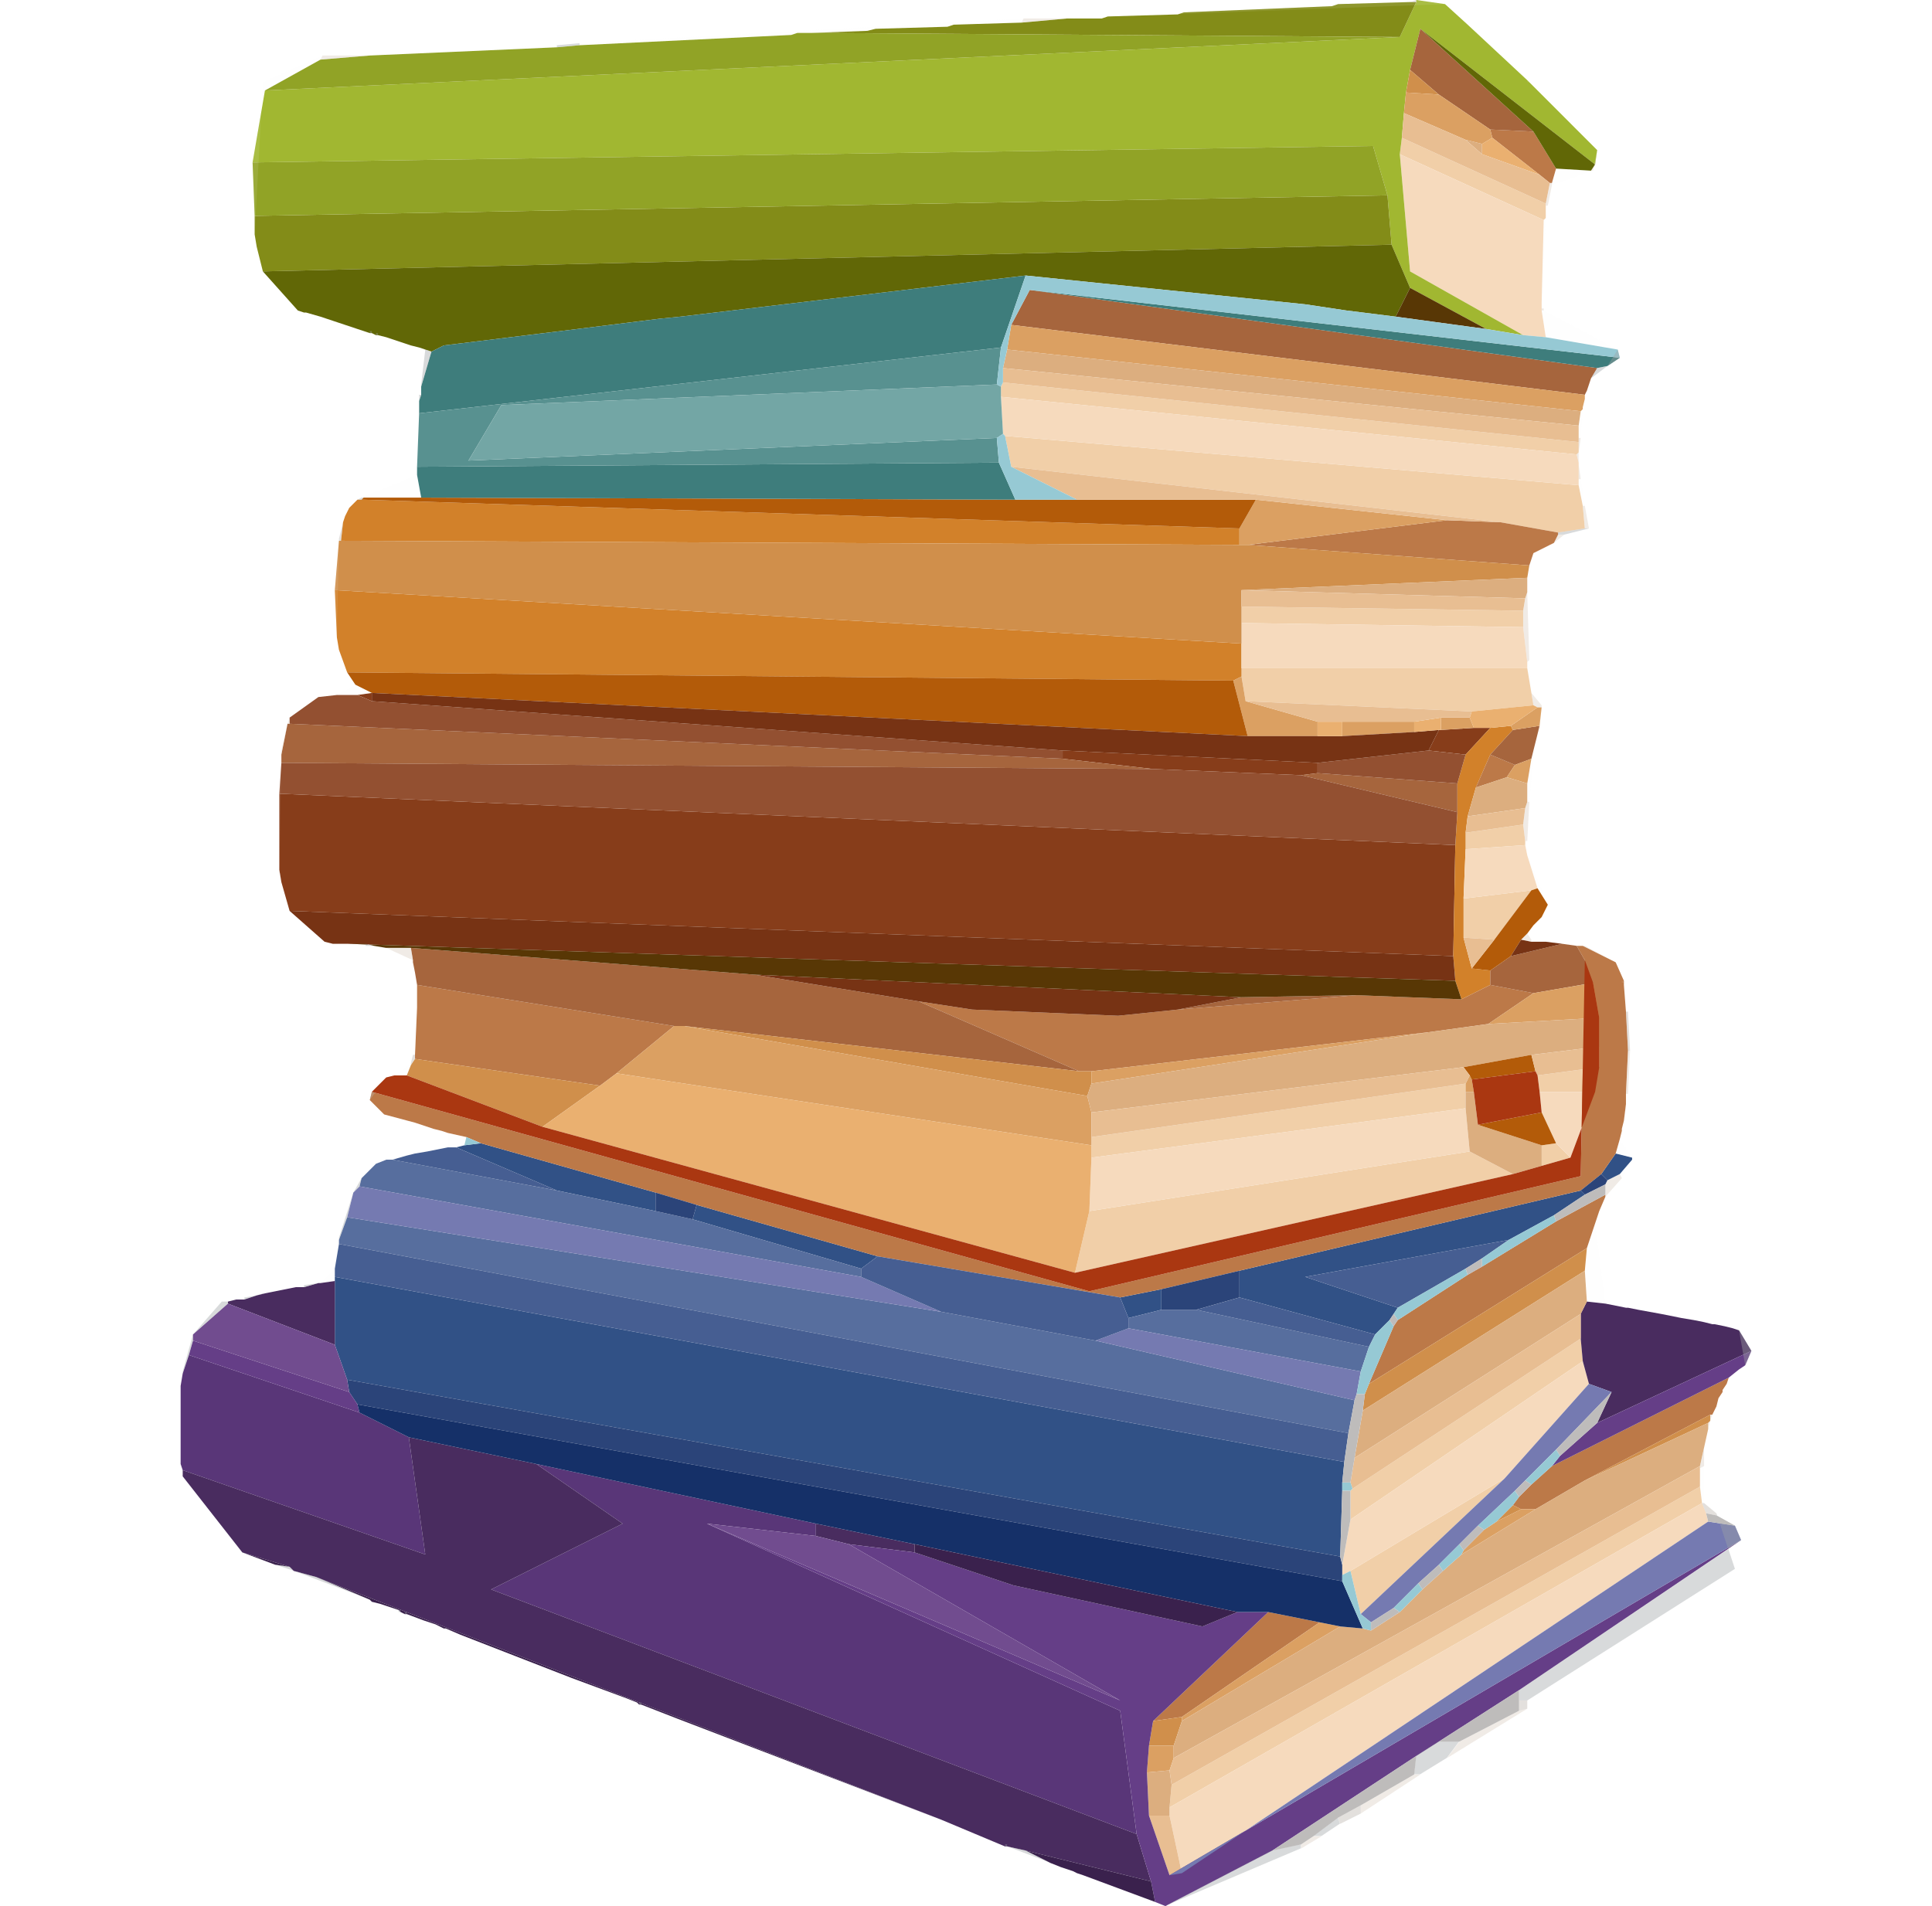 <svg width="608" height="600" viewBox="0 0 608 738" fill="none" xmlns="http://www.w3.org/2000/svg">
<path fill-rule="evenodd" clip-rule="evenodd" d="M109.822 443.437L116.189 442.641L183.833 461.748V468.913L145.634 460.951L106.639 444.233L109.822 443.437ZM549.906 454.583L555.476 446.621L561.843 448.214V449.01L557.068 454.583L552.293 456.971L549.906 454.583ZM409.843 492L541.948 460.951L543.539 462.544L531.602 470.505L514.094 480.058L435.309 494.388L471.12 506.33L467.937 511.107L462.367 516.68L409.843 502.35V492ZM198.157 472.097L199.749 466.524L269.78 486.427L263.414 491.204L198.157 472.097ZM59.686 494.388L450.429 566.039L449.634 574V577.184L448.838 602.66L64.461 534.194L59.686 520.66V494.388ZM363.686 502.35L379.602 499.165V507.126L366.869 510.311L363.686 502.35Z" fill="#315186"/>
<path d="M74.01 268.291L68.44 269.087L74.01 271.476V268.291Z" fill="#873D1A"/>
<path d="M500.565 281.825L487.832 282.621H487.037L483.058 290.583L497.382 292.175L506.932 281.825H500.565Z" fill="#873D1A"/>
<path d="M440.084 295.359L341.403 290.583V293.767L376.419 297.748L433.717 300.136L440.084 299.34V295.359Z" fill="#873D1A"/>
<path d="M38.199 307.301V336.757L38.995 341.534L42.178 352.68L492.607 370.194L493.403 327.204L38.199 307.301Z" fill="#873D1A"/>
<path d="M472.712 53.34L471.916 59.709L527.623 85.184L528.419 84.388V83.592V79.612V78.816L472.712 53.34Z" fill="#F1CFA8"/>
<path d="M318.325 148.078L317.529 149.67V153.65L540.356 175.942L541.152 175.146V171.165L318.325 148.078Z" fill="#F1CFA8"/>
<path d="M541.152 187.883L319.12 168.777L321.508 180.718L510.911 202.214L533.194 206.194L543.539 204.602L542.743 195.845L541.152 187.883Z" fill="#F1CFA8"/>
<path d="M410.639 234.854V241.223L519.665 242.816V236.447L410.639 234.854Z" fill="#F1CFA8"/>
<path d="M521.257 258.738H410.639V261.922L412.23 271.476L499.77 275.456L523.644 273.068L522.848 268.291L521.257 258.738Z" fill="#F1CFA8"/>
<path d="M519.665 319.243L497.382 322.427V328.796L520.461 327.204V325.612L519.665 319.243Z" fill="#F1CFA8"/>
<path d="M522.848 344.718L496.586 347.903V363.029L508.524 363.825L522.848 344.718Z" fill="#F1CFA8"/>
<path d="M549.11 413.184L525.236 416.369L526.031 422.738H547.518L549.11 413.184Z" fill="#F1CFA8"/>
<path d="M497.382 419.553L352.545 440.252V443.437V448.214L497.382 429.107V422.738V419.553Z" fill="#F1CFA8"/>
<path d="M532.398 442.641L526.827 443.437V451.398L537.969 448.214L532.398 442.641Z" fill="#F1CFA8"/>
<path d="M498.974 445.825L351.749 468.913L346.178 492.796L515.686 454.583L498.974 445.825Z" fill="#F1CFA8"/>
<path d="M541.948 518.272L453.613 576.388L452.817 577.184V588.33L542.743 527.029L541.948 518.272Z" fill="#F1CFA8"/>
<path d="M512.503 572.408L452.817 608.233L456.796 624.951L512.503 572.408Z" fill="#F1CFA8"/>
<path d="M588.105 575.592L383.581 691.029L382.785 699.786L588.901 581.961L588.105 575.592Z" fill="#F1CFA8"/>
<path d="M68.44 193.456L65.257 196.641L63.665 199.825L62.869 202.214L62.073 209.379L409.843 210.971V204.602L70.031 193.456H68.44Z" fill="#D2812A"/>
<path d="M59.686 228.485L60.482 246.796L61.278 251.573L64.461 260.33L407.456 263.515L410.639 261.922V258.738V249.184L59.686 228.485Z" fill="#D2812A"/>
<path d="M514.89 281.029L506.932 281.825L497.382 292.175L494.199 303.32V314.466L493.403 327.204L492.607 370.194L493.403 379.748L495.791 386.913L506.932 381.34V375.767L499.77 374.971L496.586 363.029V347.903L497.382 328.796V322.427L498.178 316.058L501.361 304.913L506.932 292.175L515.686 282.621L514.89 281.029Z" fill="#D2812A"/>
<path d="M475.895 105.087L519.665 129.767L528.419 130.563L526.827 120.214V119.417V117.029L527.623 85.184L471.916 59.709L475.895 105.087Z" fill="#F6DABD"/>
<path d="M317.529 153.65L318.325 167.981L319.12 168.777L541.152 187.883V185.495V179.922V179.126L540.356 175.942L317.529 153.65Z" fill="#F6DABD"/>
<path d="M410.639 241.223V249.184V258.738H521.257V256.35L519.665 242.816L410.639 241.223Z" fill="#F6DABD"/>
<path d="M520.461 327.204L497.382 328.796L496.586 347.903L522.848 344.718L525.236 343.922L521.257 331.184L520.461 327.204Z" fill="#F6DABD"/>
<path d="M526.031 422.738L526.827 430.699L532.398 442.641L537.969 448.214L547.518 422.738H526.031Z" fill="#F6DABD"/>
<path d="M497.382 429.107L352.545 448.214L351.749 468.913L498.974 445.825L497.382 429.107Z" fill="#F6DABD"/>
<path d="M542.743 527.029L452.817 588.33L449.634 605.845V609.825L452.817 608.233L512.503 572.408L545.131 535.786L542.743 527.029Z" fill="#F6DABD"/>
<path d="M588.901 581.961L382.785 699.786V702.971L387.56 725.262L591.288 589.126L590.492 585.942L588.901 581.961Z" fill="#F6DABD"/>
<path d="M3.183 524.641L0.796 531.806L0 536.582V566.835L0.796 569.223L94.702 601.864L88.335 556.485L69.236 546.932L3.183 524.641Z" fill="#593678"/>
<path d="M120.168 615.398L370.052 710.136L363.686 662.369L203.728 589.922L245.906 594.699V589.922L137.675 566.835L171.099 589.922L120.168 615.398Z" fill="#593678"/>
<path d="M478.283 0V0.796L471.916 14.33L32.628 35.029L27.853 62.893L461.571 56.524L467.141 75.631L468.733 94.738L475.895 111.456L505.34 127.379L519.665 129.767L475.895 105.087L471.916 59.709L472.712 53.34L473.508 43.786L474.304 35.825L475.895 27.068L479.874 11.146L547.518 63.689L548.314 58.117L526.827 36.621L525.236 35.029L523.644 33.437L522.052 31.845L521.257 31.049L498.178 9.553L489.424 1.592L478.283 0Z" fill="#A1B731"/>
<path fill-rule="evenodd" clip-rule="evenodd" d="M506.932 50.155L523.644 50.952L532.398 65.281L530.806 70.854H530.011L526.031 67.67L507.728 53.34L506.932 50.155ZM413.026 210.971L490.22 201.417L510.911 202.214L533.194 206.194V206.99L531.602 210.175L523.644 214.155L522.052 218.932L413.026 210.971ZM501.361 304.913L506.932 292.175L516.482 296.155L513.298 300.932L501.361 304.913ZM543.539 371.786L540.356 366.214H542.744L555.477 372.583L558.66 379.748V381.34L559.456 391.689L560.251 406.816L559.456 423.534V427.515L558.66 433.883L557.864 437.068V437.864L557.068 441.049L555.477 446.621L549.906 454.583L541.948 460.951L409.843 492L379.602 499.165L363.686 502.349L269.78 486.427L199.749 466.524L183.833 461.748L116.189 442.641L110.618 440.252L103.456 438.66L101.068 437.864L97.885 437.068L90.723 434.68L78.785 431.495L73.215 425.922L74.01 422.738L351.749 499.961L541.948 455.379L543.539 371.786ZM506.932 381.34L523.644 384.524L506.136 396.466L483.058 399.65L352.545 414.777H347.77L285.696 387.709L306.388 390.893L362.89 393.282L385.969 390.893L455.204 385.32L495.791 386.913L506.932 381.34ZM91.518 381.34L190.995 397.262L168.712 415.573L162.346 420.349L90.723 410V408.408L91.518 390.097V381.34ZM532.398 472.893L551.497 462.544V463.34L549.11 468.913L544.335 483.243L459.979 535.786L469.529 513.495L471.12 511.107L498.178 493.592L503.749 490.408L532.398 472.893ZM530.806 567.631L599.246 533.398L598.45 535.786L596.859 538.175V538.971L595.267 541.359L594.471 544.544L592.88 547.728H592.084L543.539 573.204L524.44 584.349H518.869L515.686 582.757L518.073 579.573L522.848 574.796L530.806 567.631ZM376.419 666.349L420.984 624.155L440.88 628.136L387.56 664.757L376.419 666.349Z" fill="#BC7948"/>
<path d="M475.895 0.796L448.042 1.592L445.654 2.388L388.356 4.777L385.969 5.573L358.911 6.369L356.524 7.165H342.995L325.487 8.757L299.225 9.553L296.838 10.35L268.984 11.146L265.801 11.942L244.314 12.738L471.916 14.33L478.283 0.796H475.895Z" fill="#838C18"/>
<path d="M467.141 75.631L28.649 83.592V90.757L29.445 95.534L31.832 105.087L468.733 94.738L467.141 75.631Z" fill="#838C18"/>
<path d="M238.743 12.738L236.356 13.534L154.387 17.515L145.633 18.311L73.215 21.495L54.115 23.087L32.628 35.029L471.916 14.33L244.314 12.738H238.743Z" fill="#91A326"/>
<path d="M461.571 56.524L27.853 62.893L28.649 83.592L467.141 75.631L461.571 56.524Z" fill="#91A326"/>
<path fill-rule="evenodd" clip-rule="evenodd" d="M475.895 27.068L479.874 11.146L523.644 50.952L506.932 50.155L487.037 36.621L475.895 27.068ZM321.508 125.786L328.67 112.252L548.314 142.505L545.927 146.485L544.335 151.262L543.539 152.854L321.508 125.786ZM38.995 292.175L41.382 280.233H42.178L341.403 293.767L376.419 297.748L38.995 295.359V292.175ZM515.686 282.621L526.031 281.029L522.848 293.767L516.482 296.155L506.932 292.175L515.686 282.621ZM433.717 300.136L440.084 299.34L494.199 303.32V314.466L433.717 300.136ZM514.89 370.194L534.785 365.417L540.356 366.214L543.539 371.786L546.723 380.544L523.644 384.524L506.932 381.34V375.767L514.89 370.194ZM89.927 371.786L89.131 367.01L222.031 377.359L285.696 387.709L347.77 414.777L194.974 397.262H190.995L91.518 381.34L90.722 376.563L89.927 372.583V371.786ZM410.639 386.117L455.204 385.32L385.969 390.893L410.639 386.117Z" fill="#A6653D"/>
<path fill-rule="evenodd" clip-rule="evenodd" d="M54.115 496.777L59.686 495.981V520.66L18.304 504.738V503.942L21.487 503.146H24.67L29.445 501.553L32.628 500.757L44.565 498.369H47.749L53.319 496.777H54.115ZM541.948 508.718L544.335 503.942L551.497 504.738L559.456 506.33H560.251L564.23 507.126L572.984 508.718L580.942 510.311L585.717 511.107L589.696 511.903L592.88 512.699H593.675L597.654 513.495L600.838 514.291L603.225 515.087L608 523.049L548.314 550.913L553.885 538.971L545.131 535.786L542.743 527.029L541.948 518.272V508.718ZM0.796 569.223L94.701 601.864L88.335 556.485L137.675 566.835L171.099 589.922L120.168 615.398L370.052 710.136L375.623 728.447L327.079 716.505L319.916 714.913H319.12L294.45 704.563L52.523 610.621L43.77 608.233L42.178 606.641L23.874 601.068L0.796 571.612V569.223ZM245.906 594.699V589.922L284.105 597.884V601.068L258.639 597.884L245.906 594.699Z" fill="#492C5F"/>
<path d="M475.895 27.068L474.304 35.825L487.037 36.621L475.895 27.068Z" fill="#D08F4B"/>
<path d="M61.278 209.379L59.686 228.485L410.639 249.184V241.223V234.854V228.485L521.257 223.709L522.052 218.932L413.026 210.971H409.843L62.073 209.379H61.278Z" fill="#D08F4B"/>
<path d="M347.77 414.777L194.974 397.262L350.953 424.33L352.545 419.553V414.777H347.77Z" fill="#D08F4B"/>
<path d="M90.723 410L89.131 412.388L87.539 416.369L140.063 436.272L162.346 420.35L90.723 410Z" fill="#D08F4B"/>
<path d="M544.335 483.243L459.979 535.786L458.387 539.767L457.592 546.136L543.539 492L544.335 483.243Z" fill="#D08F4B"/>
<path d="M592.084 547.728L543.539 573.204L591.288 550.913L592.084 550.117V547.728Z" fill="#D08F4B"/>
<path d="M515.686 582.757L509.319 589.126L518.869 584.35L515.686 582.757Z" fill="#D08F4B"/>
<path d="M387.56 664.757L376.419 666.35L374.827 675.903H384.377L387.56 666.35V664.757Z" fill="#D08F4B"/>
<path d="M60.482 269.087L53.319 269.883L42.178 277.845V280.233L341.403 293.767V290.583L74.01 271.476L68.44 269.087H60.482Z" fill="#935031"/>
<path d="M483.058 290.583L440.084 295.359V299.34L494.199 303.32L497.382 292.175L483.058 290.583Z" fill="#935031"/>
<path d="M38.995 295.359L38.199 307.301L493.403 327.204L494.199 314.466L433.717 300.136L376.419 297.748L38.995 295.359Z" fill="#935031"/>
<path d="M474.304 35.825L473.508 43.786L497.382 54.136L503.749 55.728L507.728 53.34L506.932 50.155L487.037 36.621L474.304 35.825Z" fill="#DBA062"/>
<path d="M321.508 125.786L319.916 135.34L541.948 159.223L542.743 158.427V157.631L543.539 154.447V152.854L321.508 125.786Z" fill="#DBA062"/>
<path d="M416.209 193.456L409.843 204.602V210.971H413.026L490.22 201.417L416.209 193.456Z" fill="#DBA062"/>
<path d="M410.639 261.922L407.455 263.515L413.026 285.01H440.084V279.437L412.23 271.476L410.639 261.922Z" fill="#DBA062"/>
<path d="M525.236 273.864L514.89 281.029L515.686 282.621L526.031 281.029L526.827 273.864H525.236Z" fill="#DBA062"/>
<path d="M487.832 277.845V282.621L500.565 281.825L498.974 277.845H487.832Z" fill="#DBA062"/>
<path d="M449.633 279.437V285.01L477.487 283.417V279.437H449.633Z" fill="#DBA062"/>
<path d="M522.848 293.767L516.482 296.155L513.298 300.932L521.257 303.32L522.848 293.767Z" fill="#DBA062"/>
<path d="M546.722 380.544L523.644 384.524L506.136 396.466L549.11 394.078L546.722 380.544Z" fill="#DBA062"/>
<path d="M483.058 399.65L352.544 414.777V419.553L483.058 399.65Z" fill="#DBA062"/>
<path d="M190.995 397.262L168.712 415.573L352.544 443.437V440.252V430.699L350.953 424.33L194.974 397.262H190.995Z" fill="#DBA062"/>
<path d="M498.974 416.369L497.382 419.553V422.738H500.565L499.77 417.961L498.974 416.369Z" fill="#DBA062"/>
<path d="M518.869 584.349L509.319 589.126L504.544 592.311L496.586 600.272L495.791 601.864L524.44 584.349H518.869Z" fill="#DBA062"/>
<path d="M440.88 628.136L387.56 664.757V666.349L448.838 629.728L440.88 628.136Z" fill="#DBA062"/>
<path d="M374.827 675.903L374.031 686.252L382.785 685.456L384.377 680.68V675.903H374.827Z" fill="#DBA062"/>
<path fill-rule="evenodd" clip-rule="evenodd" d="M503.749 59.709L497.382 54.136L503.749 55.728V59.709ZM318.325 142.505L319.916 135.34L541.948 159.223L541.152 164.796L318.325 142.505ZM410.639 228.485L521.257 223.709V229.282L520.461 231.67L410.639 228.485ZM501.361 304.913L513.298 300.932L521.257 303.32V310.485L520.461 312.874L498.178 316.058L501.361 304.913ZM506.136 396.466L549.11 394.078V405.223L522.848 408.408L496.586 413.184L352.544 430.699L350.953 424.33L352.544 419.553L483.058 399.65L506.136 396.466ZM497.382 429.107V422.738H500.565L502.157 435.476L526.827 443.437V451.398L515.686 454.583L498.974 445.825L497.382 429.107ZM457.592 546.136L543.539 492L544.335 503.942L541.948 508.718L454.408 564.447L457.592 546.136ZM543.539 573.204L591.288 550.913V553.301L588.105 567.631L384.377 680.68V675.903L387.56 666.35L448.838 629.728L457.592 630.524L460.775 631.32L471.916 624.155L480.67 615.398L488.628 608.233L495.791 601.864L524.44 584.35L543.539 573.204ZM374.031 686.252L382.785 685.456L383.581 691.029L382.785 699.786V702.971H374.827L374.031 686.252Z" fill="#DCAE7F"/>
<path d="M70.827 192.66L70.031 193.456L409.843 204.602L416.209 193.456H346.974H323.099L93.11 192.66H70.827Z" fill="#B35B09"/>
<path d="M407.455 263.515L64.461 260.33L67.644 265.107L74.01 268.291L413.026 285.01L407.455 263.515Z" fill="#B35B09"/>
<path d="M525.236 343.922L522.848 344.718L508.523 363.825L499.77 374.971L506.932 375.767L514.89 370.194L518.869 363.825L521.256 361.437L523.644 358.252L525.236 356.66L526.827 355.068L529.215 350.291L525.236 343.922Z" fill="#B35B09"/>
<path d="M522.848 408.408L496.586 413.184L498.974 416.369L499.77 417.961L524.44 414.777L522.848 408.408Z" fill="#B35B09"/>
<path d="M526.827 430.699L502.157 435.476L526.827 443.437L532.398 442.641L526.827 430.699Z" fill="#B35B09"/>
<path d="M74.01 268.291V271.476L341.403 290.583L440.084 295.359L483.058 290.583L487.037 282.621L477.487 283.417L449.634 285.01H440.084H413.026L74.01 268.291Z" fill="#773314"/>
<path d="M492.607 370.194L42.178 352.68L55.707 364.621L58.89 365.417H64.461L493.403 379.748L492.607 370.194Z" fill="#773314"/>
<path d="M518.869 363.825L514.89 370.194L534.785 365.417L528.419 364.621H527.623H522.848L518.869 363.825Z" fill="#773314"/>
<path d="M410.639 386.117L222.031 377.359L285.696 387.709L306.387 390.893L362.89 393.282L385.969 390.893L410.639 386.117Z" fill="#773314"/>
<path d="M79.581 449.01L75.602 450.602L70.031 456.175L69.236 459.359L263.414 494.388V491.204L198.157 472.097L183.832 468.913L145.633 460.951L81.969 449.01H79.581Z" fill="#576E9E"/>
<path d="M64.461 471.301L61.278 480.058V481.65L452.021 554.893L454.408 542.155L354.136 519.068L294.45 507.922L64.461 471.301Z" fill="#576E9E"/>
<path d="M379.602 507.126L366.869 510.311V514.291L456.796 531.01L459.979 521.456L393.131 507.126H379.602Z" fill="#576E9E"/>
<path d="M547.518 63.689L479.874 11.146L523.644 50.952L532.398 65.282L545.927 66.078L547.518 63.689Z" fill="#616706"/>
<path d="M468.733 94.738L31.832 105.087L45.361 120.214L47.749 121.01H48.545L54.115 122.602L56.503 123.398L58.89 124.194L61.278 124.99L63.665 125.786L73.215 128.971H74.01L75.602 129.767H76.398L79.581 130.563L81.969 131.359L84.356 132.155L86.743 132.951L89.131 133.748L92.314 134.544L94.702 135.34L97.089 136.136L101.864 133.748L153.592 127.379L185.424 123.398L193.382 122.602L327.079 106.68L435.309 117.825L451.225 120.214L470.325 122.602L475.895 111.456L468.733 94.738Z" fill="#616706"/>
<path d="M507.728 53.34L503.749 55.728V59.709L526.031 67.67L507.728 53.34Z" fill="#EAB070"/>
<path d="M523.644 273.068L499.77 275.456L498.974 277.845L500.565 281.825H506.932L514.89 281.029L525.236 273.864L523.644 273.068Z" fill="#EAB070"/>
<path d="M487.833 277.845L477.487 279.437V283.417L487.037 282.621H487.833V277.845Z" fill="#EAB070"/>
<path d="M449.634 279.437H440.084V285.01H449.634V279.437Z" fill="#EAB070"/>
<path d="M168.712 415.573L162.346 420.35L140.063 436.272L346.178 492.796L351.749 468.913L352.545 448.214V443.437L168.712 415.573Z" fill="#EAB070"/>
<path d="M549.906 454.583L541.948 460.951L543.539 462.544L551.497 458.563L552.293 456.971L549.906 454.583Z" fill="#2B4479"/>
<path d="M183.832 461.748V468.913L198.157 472.097L199.749 466.524L183.832 461.748Z" fill="#2B4479"/>
<path d="M409.843 492L379.602 499.165V507.126H393.131L409.843 502.35V492Z" fill="#2B4479"/>
<path d="M64.461 534.194L65.257 538.971L68.44 543.748L449.633 612.214V609.825V605.845L448.838 602.66L64.461 534.194Z" fill="#2B4479"/>
<path d="M473.508 43.786L472.712 53.34L528.419 78.816L530.01 70.854L526.031 67.67L503.749 59.709L497.382 54.136L473.508 43.786Z" fill="#E8BE92"/>
<path d="M318.325 142.505V148.078L541.152 171.165V169.573V164.796L318.325 142.505Z" fill="#E8BE92"/>
<path d="M510.911 202.214L321.508 180.718L346.974 193.456H416.209L490.22 201.417L510.911 202.214Z" fill="#E8BE92"/>
<path d="M410.639 228.485V234.854L519.665 236.447L520.461 231.67L410.639 228.485Z" fill="#E8BE92"/>
<path d="M412.23 271.476L440.084 279.437H449.633H477.487L487.832 277.845H498.974L499.77 275.456L412.23 271.476Z" fill="#E8BE92"/>
<path d="M520.461 312.874L498.178 316.058L497.382 322.427L519.665 319.243L520.461 312.874Z" fill="#E8BE92"/>
<path d="M508.524 363.825L496.586 363.029L499.77 374.971L508.524 363.825Z" fill="#E8BE92"/>
<path d="M549.11 405.223L522.848 408.408L524.44 414.777L525.236 416.369L549.11 413.184V405.223Z" fill="#E8BE92"/>
<path d="M496.586 413.184L352.544 430.699V440.252L497.382 419.553L498.974 416.369L496.586 413.184Z" fill="#E8BE92"/>
<path d="M541.948 508.718L454.408 564.447L452.817 574L453.613 576.388L541.948 518.272V508.718Z" fill="#E8BE92"/>
<path d="M588.105 567.631L384.377 680.68L382.785 685.456L383.581 691.029L588.105 575.592V568.427V567.631Z" fill="#E8BE92"/>
<path d="M374.827 702.971L382.785 726.058L387.56 725.262L382.785 702.971H374.827Z" fill="#E8BE92"/>
<path d="M475.895 111.456L470.325 122.602L505.34 127.379L475.895 111.456Z" fill="#583705"/>
<path d="M72.727 365.694L64.461 365.417H71.623L72.727 365.694L493.403 379.748L495.791 386.913L455.204 385.32L410.639 386.117L222.031 377.359L89.131 367.01H79.581L74.806 366.214L72.727 365.694Z" fill="#583705"/>
<path d="M4.775 519.068L3.183 524.641L69.236 546.932L68.44 543.748L65.257 538.971L4.775 519.068Z" fill="#653E87"/>
<path d="M608 523.049L548.314 550.913L533.99 563.651L530.806 567.631L599.246 533.398L603.225 530.214L605.612 528.621L608 523.049Z" fill="#653E87"/>
<path d="M363.686 662.369L370.052 710.136L375.623 728.447L377.215 736.408L381.194 738L422.576 716.505L478.283 679.884L487.037 674.311L518.073 654.408L604.021 596.291L382.785 726.058L374.827 702.971L374.031 686.252L374.827 675.903L376.419 666.35L420.984 624.155H409.047L395.518 629.728L322.304 613.806L284.105 601.068L258.639 597.884L363.686 658.388L203.728 589.922L363.686 662.369Z" fill="#653E87"/>
<path d="M327.079 106.68L193.382 122.602L185.424 123.398L153.592 127.379L101.864 133.748L97.089 136.136L93.11 149.67V152.854L92.314 155.243V160.019L317.529 134.544L327.079 106.68Z" fill="#3E7D7C"/>
<path d="M557.068 138.524L328.67 112.252L548.314 142.505L552.293 141.709L557.068 138.524Z" fill="#3E7D7C"/>
<path d="M316.733 179.126L91.518 180.718V183.903L93.11 192.66L323.099 193.456L316.733 179.126Z" fill="#3E7D7C"/>
<path d="M69.236 459.359L66.848 461.748L64.461 471.301L294.45 507.922L263.414 494.388L69.236 459.359Z" fill="#757AB1"/>
<path d="M366.869 514.291L354.136 519.068L454.408 542.155L455.204 539.767L456.796 531.01L366.869 514.291Z" fill="#757AB1"/>
<path d="M545.131 535.786L512.503 572.408L456.796 624.951L460.775 628.136L469.529 622.563L479.078 613.01L487.037 605.845L494.995 597.883L502.157 590.718L516.482 577.184L520.461 573.204L532.398 561.262L553.885 538.971L545.131 535.786Z" fill="#757AB1"/>
<path d="M412.106 708.86L387.56 725.262L382.785 726.058L412.106 708.86L591.288 589.126L601.633 590.718L604.021 596.291L412.106 708.86Z" fill="#757AB1"/>
<path fill-rule="evenodd" clip-rule="evenodd" d="M95.497 445.825L103.456 444.233H106.639L145.634 460.951L81.969 449.01L87.539 447.417L90.723 446.621L95.497 445.825ZM471.12 506.33L435.309 494.388L514.094 480.058L503.749 487.223L497.382 491.204L471.12 506.33ZM59.686 491.204L61.278 481.65L452.021 554.893L450.429 566.039L59.686 494.388V491.204ZM263.414 491.204L269.78 486.427L363.686 502.35L366.869 510.311V514.291L354.136 519.068L294.45 507.922L263.414 494.388V491.204ZM393.131 507.126L409.843 502.35L462.367 516.68L459.979 521.456L393.131 507.126Z" fill="#465E92"/>
<path d="M317.529 134.544L92.314 160.019L91.518 180.718L316.733 179.126L315.937 169.573L111.414 178.33L124.147 156.835L315.937 148.874L317.529 134.544Z" fill="#589190"/>
<path d="M111.414 178.33L315.937 169.573L318.325 167.981L317.529 153.65V149.67L315.937 148.874L124.147 156.835L111.414 178.33Z" fill="#73A6A5"/>
<path d="M68.44 543.748L69.236 546.932L88.335 556.485L137.675 566.835L245.906 589.922L284.105 597.883L409.047 624.155H420.984L440.88 628.136L448.838 629.728L457.592 630.524L449.634 612.214L68.44 543.748Z" fill="#153068"/>
<path d="M524.44 414.777L499.77 417.961L500.565 422.738L502.157 435.476L526.827 430.699L526.031 422.738L525.236 416.369L524.44 414.777Z" fill="#AA3711"/>
<path d="M18.304 504.738L4.775 516.68V519.068L65.257 538.971L64.461 534.194L59.686 520.66L18.304 504.738Z" fill="#714C8F"/>
<path d="M363.686 658.388L258.639 597.883L245.906 594.699L203.728 589.922L363.686 658.388Z" fill="#714C8F"/>
<path d="M42.178 606.641L23.874 601.068L36.607 605.845L42.178 606.641Z" fill="#3A214D"/>
<path d="M284.105 597.884V601.068L322.304 613.806L395.518 629.728L409.047 624.155L284.105 597.884Z" fill="#3A214D"/>
<path d="M294.45 704.563L52.524 610.621L73.215 619.379L74.01 620.175L77.194 620.971L84.356 623.359L85.152 624.155L86.743 624.952H87.539L93.906 627.34L98.681 628.932L100.272 629.728L101.864 630.524H102.66L108.23 632.913L151.204 649.631L172.691 657.592L176.67 659.185L177.466 659.981H178.262L192.586 665.553L294.45 704.563Z" fill="#3A214D"/>
<path d="M375.623 728.447L327.079 716.505L336.628 721.282L340.607 722.874L345.382 724.466L346.974 725.262L349.361 726.058L377.215 736.408L375.623 728.447Z" fill="#3A214D"/>
<path d="M435.309 117.825L327.079 106.68L317.529 134.544L315.937 148.874L317.529 149.67L318.325 148.078V142.505L319.916 135.34L321.508 125.786L328.67 112.252L557.068 138.524L556.272 135.34L528.419 130.563L519.665 129.767L505.34 127.379L470.325 122.602L451.225 120.214L435.309 117.825Z" fill="#96C9D4"/>
<path d="M318.325 167.981L315.937 169.573L316.733 179.126L323.1 193.456H346.974L321.508 180.718L319.12 168.777L318.325 167.981Z" fill="#96C9D4"/>
<path d="M110.618 440.252L109.822 443.437L116.189 442.641L110.618 440.252Z" fill="#96C9D4"/>
<path d="M531.602 470.505L514.094 480.058L503.749 487.223V490.408L532.398 472.893L531.602 470.505Z" fill="#96C9D4"/>
<path d="M497.382 491.204L471.12 506.33L469.529 508.718L471.12 511.107L498.178 493.592L497.382 491.204Z" fill="#96C9D4"/>
<path d="M467.937 511.107L462.367 516.68L459.979 521.456L456.796 531.01L455.204 539.767H458.387L459.979 535.786L469.529 513.495L467.937 511.107Z" fill="#96C9D4"/>
<path d="M532.398 561.262L520.461 573.204L522.848 574.796L530.806 567.631L533.99 563.65L532.398 561.262Z" fill="#96C9D4"/>
<path d="M449.634 574V577.184H452.817L453.613 576.388L452.817 574H449.634Z" fill="#96C9D4"/>
<path d="M516.482 577.184L502.157 590.718L504.545 592.311L509.319 589.126L515.686 582.757L518.073 579.573L516.482 577.184Z" fill="#96C9D4"/>
<path d="M494.995 597.883L487.037 605.845L488.628 608.233L495.791 601.864L496.586 600.272L494.995 597.883Z" fill="#96C9D4"/>
<path d="M452.817 608.233L449.634 609.825V612.214L457.592 630.524L460.775 631.32V628.136L456.796 624.951L452.817 608.233Z" fill="#96C9D4"/>
<path d="M479.079 613.01L469.529 622.563L471.916 624.155L480.67 615.398L479.079 613.01Z" fill="#96C9D4"/>
<path fill-rule="evenodd" clip-rule="evenodd" d="M339.811 7.165L358.593 6.449L356.524 7.165H339.811ZM386.366 5.414L388.356 4.777L445.654 2.388L448.042 1.592L475.895 0.796L478.283 0L489.424 1.592L386.366 5.414ZM385.969 5.573L369.734 6.05L358.593 6.449L358.911 6.369L369.734 6.05L386.366 5.414L385.969 5.573ZM154.387 16.718L326.283 7.165L325.487 8.757L299.225 9.553L296.838 10.35L268.984 11.146L265.801 11.942L244.314 12.738H238.743L236.356 13.534L154.387 17.515V16.718ZM69.236 21.495L145.633 17.515V18.311L73.215 21.495H69.236ZM521.257 31.049H522.052V31.845H521.257V31.049ZM530.806 70.854L532.398 65.282L545.927 66.078H546.722L530.806 71.65V70.854ZM528.419 83.592V79.612H529.215L528.419 83.592ZM527.623 85.184L528.419 84.388L526.827 117.029L527.623 85.184ZM528.419 130.563L526.827 120.214H527.623L556.272 135.34L528.419 130.563ZM92.314 152.854L93.11 148.874V152.854H92.314ZM543.539 152.854L544.335 151.262L543.539 154.447V152.854ZM91.518 180.718L91.757 173.792L91.518 183.903V180.718ZM92.314 153.65V160.019L91.757 173.792L92.314 153.65ZM541.948 159.223L542.743 158.427L541.948 169.573H541.152V164.796L541.948 159.223ZM70.031 192.66L91.518 183.903L93.11 192.66H70.031ZM541.152 187.884V185.495H541.948L543.539 195.845H542.743L541.152 187.884ZM59.686 228.485L61.278 209.697L60.482 246.796L59.686 228.485ZM61.278 208.583V209.379V209.697V208.583ZM522.052 218.932L523.644 214.155L521.257 230.078V223.709L522.052 218.932ZM521.257 256.35L522.052 255.553L522.848 268.291L521.257 258.738V256.35ZM60.482 269.087L67.644 265.107L74.01 268.291L68.44 269.087H60.482ZM526.031 281.029L525.236 284.214L526.827 273.068V273.864L526.031 281.029ZM522.848 293.767L524.44 287.398L522.052 310.485H521.257V303.32L522.848 293.767ZM38.199 307.301L38.915 296.951L38.199 337.553V307.301ZM38.995 290.583V295.359L38.915 296.951L38.995 290.583ZM520.461 327.204V325.612H521.257V331.184L520.461 327.204ZM525.236 343.922L521.257 331.184L529.215 350.291L525.236 343.922ZM522.848 364.621V363.825L527.623 364.621H522.848ZM534.785 365.417L528.419 364.621L543.539 366.214H540.356L534.785 365.417ZM71.623 366.214L58.89 365.417H71.623V366.214ZM91.518 382.932L90.722 376.563L91.518 381.34V382.932ZM559.455 391.689L558.66 381.34L560.251 391.689H559.455ZM89.927 408.408L91.518 390.097L90.722 408.408H89.927ZM82.764 416.369L89.131 411.592V412.388L87.539 416.369H82.764ZM559.455 423.534H560.251L559.455 428.311V423.534ZM103.455 444.233V438.66L110.618 440.252L109.822 443.437L106.639 444.233H103.455ZM555.476 446.621L557.068 441.049L561.843 448.214L555.476 446.621ZM79.581 449.01L87.539 447.417L81.969 449.01H79.581ZM557.068 454.583L561.843 449.01L557.864 456.175L557.068 454.583ZM544.335 483.243L547.518 473.689L551.497 504.738L544.335 503.942L543.539 492L544.335 483.243ZM59.686 491.204L61.278 479.262V481.651L59.686 491.204ZM54.115 496.777L59.686 491.204V495.981L54.115 496.777ZM44.565 498.369L47.749 497.573V498.369H44.565ZM31.832 500.757L36.607 499.961L32.628 500.757H31.832ZM21.487 503.146L24.67 502.35V503.146H21.487ZM15.916 503.942L21.487 503.146L18.304 503.942H15.916ZM0 536.583L0.796 531.01V531.806L0 536.583ZM0.796 571.612L0 566.835L0.796 569.223V571.612ZM588.105 568.427L589.696 567.631V581.961H588.9L588.105 575.592V568.427Z" fill="#F5F6F8" fill-opacity="0.1"/>
<path fill-rule="evenodd" clip-rule="evenodd" d="M325.487 8.757L326.283 7.165H342.995L325.487 8.757ZM54.115 23.087L54.911 21.495H73.215L54.115 23.087ZM547.041 64.406L548.314 58.117L547.518 63.689L547.041 64.406ZM546.723 66.078H545.927L547.041 64.406L546.723 66.078ZM528.419 78.816L530.01 70.854H530.806V71.65L529.215 79.612H528.419V78.816ZM526.827 119.417H527.623V120.214H526.827V119.417ZM541.152 169.573H541.948L541.152 175.146V169.573ZM540.356 175.942L541.152 175.146V179.126L540.356 175.942ZM541.152 185.495V179.922L541.948 185.495H541.152ZM543.539 204.602L542.743 195.845H543.539L545.131 204.602H543.539ZM531.602 210.175L533.194 206.99H535.581L531.602 210.175ZM520.461 231.67L521.257 229.282V230.078L522.052 255.553L521.257 256.349L519.665 242.816V236.447L520.461 231.67ZM523.644 273.068L522.848 268.291L526.827 273.068V273.864H525.236L523.644 273.068ZM41.382 280.233L42.178 277.845V280.233H41.382ZM38.995 290.583L41.382 280.233L38.995 292.175V290.583ZM520.461 312.874L521.257 310.485H522.052L521.257 325.612H520.461L519.665 319.243L520.461 312.874ZM518.869 363.825L521.257 361.437L522.848 363.825V364.621L518.869 363.825ZM79.581 367.01H89.131L89.927 371.786L79.581 367.01ZM555.476 372.582L542.743 366.214H543.539L555.476 372.582ZM559.455 423.534L560.251 406.816H561.047L560.251 423.534H559.455ZM558.66 433.883L559.455 427.515V428.311L558.66 433.883ZM552.293 456.971L557.068 454.582L557.864 456.175L551.497 463.34V458.563L552.293 456.971ZM592.084 550.116V547.728H592.88L592.084 550.116ZM591.288 550.913L592.084 550.116L591.288 553.301V550.913ZM588.105 567.631L589.696 560.466V567.631L588.105 568.427V567.631ZM518.073 662.369L521.257 661.573L490.22 680.68L494.995 674.311L518.073 662.369ZM456.796 698.99L477.487 687.049H479.874L456.796 702.175V698.99ZM433.717 714.116L438.492 710.932H441.675L433.717 715.709V714.116Z" fill="#DACDC1" fill-opacity="0.4"/>
<path fill-rule="evenodd" clip-rule="evenodd" d="M145.633 17.515L154.387 16.718V17.515L145.633 18.311V17.515ZM93.11 148.874L94.701 135.34L97.089 136.136L93.11 149.67V148.874ZM552.293 141.709L556.272 135.34L557.068 138.524L552.293 141.709ZM548.314 142.505L552.293 141.709L545.927 146.485L548.314 142.505ZM92.314 152.854H93.11L92.314 155.243V152.854ZM68.44 193.456L70.031 192.66H70.827L70.031 193.456H68.44ZM533.194 206.194L543.539 204.602H545.131L535.581 206.99H533.194V206.194ZM71.623 366.214V365.417L74.806 366.214H71.623ZM66.848 461.748L70.031 456.175L69.236 459.359L66.848 461.748ZM61.278 479.262L66.848 461.748L64.461 471.301L61.278 480.058V479.262ZM47.749 497.573L53.319 496.777L47.749 498.369V497.573ZM29.445 501.553L31.832 500.757H32.628L29.445 501.553ZM24.67 502.35L29.445 501.553L24.67 503.146V502.35ZM4.775 516.68L15.916 503.942H18.304V504.738L4.775 516.68ZM605.613 528.621L603.225 515.087L608 523.049L605.613 528.621ZM0.796 531.01L4.775 516.68V519.068L3.183 524.641L0.796 531.806V531.01ZM594.471 586.738V585.942L594.79 586.897L594.471 586.738ZM601.634 607.437L521.257 658.388H518.073V654.408L599.087 599.715L601.634 607.437ZM599.007 599.635L594.79 586.897L601.634 590.718L604.021 596.291L599.007 599.635ZM43.69 608.153L36.528 605.765L42.098 606.561L43.69 608.153ZM73.135 619.299L43.69 608.153L52.444 610.542L73.135 619.299ZM478.203 679.804L486.957 674.231H494.915L490.14 680.6L479.795 686.969H477.407L478.203 679.804ZM438.413 710.852L447.962 703.687L448.758 706.076L441.596 710.852H438.413ZM422.496 716.425L433.638 714.037V715.629L381.114 737.92L422.496 716.425ZM336.549 721.202L319.837 714.833L326.999 716.425L336.549 721.202Z" fill="#9DA2A6" fill-opacity="0.4"/>
<path d="M551.497 458.563L543.539 462.544L531.602 470.505L532.398 472.893L551.497 462.544V458.563Z" fill="#BEBCBB"/>
<path d="M503.749 487.223L497.382 491.204L498.178 493.592L503.749 490.408V487.223Z" fill="#BEBCBB"/>
<path d="M469.529 508.718L467.937 511.107L469.529 513.495L471.12 511.107L469.529 508.718Z" fill="#BEBCBB"/>
<path d="M553.885 538.971L532.398 561.262L533.99 563.65L548.314 550.913L553.885 538.971Z" fill="#BEBCBB"/>
<path d="M455.204 539.767L454.408 542.155L452.021 554.893L450.429 566.039L449.634 574H452.817L454.408 564.447L457.592 546.136L458.387 539.767H455.204Z" fill="#BEBCBB"/>
<path d="M520.461 573.204L516.482 577.184L518.073 579.573L522.848 574.796L520.461 573.204Z" fill="#BEBCBB"/>
<path d="M449.634 577.184L448.838 602.66L449.634 605.845L452.817 588.33V577.184H449.634Z" fill="#BEBCBB"/>
<path d="M590.492 585.942L591.288 589.126L601.634 590.718L594.471 586.738L590.492 585.942Z" fill="#BEBCBB"/>
<path d="M502.157 590.718L494.995 597.883L496.586 600.272L504.545 592.311L502.157 590.718Z" fill="#BEBCBB"/>
<path d="M487.037 605.845L479.079 613.01L480.67 615.398L488.628 608.233L487.037 605.845Z" fill="#BEBCBB"/>
<path d="M469.529 622.563L460.775 628.136V631.32L471.916 624.155L469.529 622.563Z" fill="#BEBCBB"/>
<path d="M518.073 654.408L487.037 674.311H494.995L518.073 662.369V658.388V654.408Z" fill="#BEBCBB"/>
<path d="M478.283 679.883L422.576 716.505L433.717 714.117L438.492 710.932L448.042 703.767L456.796 698.99L477.487 687.049L478.283 679.883Z" fill="#BEBCBB"/>
<path d="M62.869 202.214L61.278 208.583V209.379H62.073L62.869 202.214Z" fill="#BAB2AA" fill-opacity="0.4"/>
<path d="M38.199 336.757V337.553L38.995 341.534L38.199 336.757Z" fill="#BAB2AA" fill-opacity="0.4"/>
<path d="M559.456 391.689L560.251 406.816H561.047L560.251 391.689H559.456Z" fill="#BAB2AA" fill-opacity="0.4"/>
<path d="M89.927 408.408L89.131 411.592V412.388L90.722 410V408.408H89.927Z" fill="#BAB2AA" fill-opacity="0.4"/>
<path d="M79.581 417.165L73.215 425.922L74.01 422.738L79.581 417.165Z" fill="#BAB2AA" fill-opacity="0.4"/>
<path d="M588.901 581.961L590.492 585.942L594.471 586.738V585.942L589.696 581.961H588.901Z" fill="#BAB2AA" fill-opacity="0.4"/>
<path d="M518.073 658.388V662.369L521.257 661.573V658.388H518.073Z" fill="#BAB2AA" fill-opacity="0.4"/>
<path d="M456.796 698.99L448.042 703.767L448.838 706.155L456.796 702.175V698.99Z" fill="#BAB2AA" fill-opacity="0.4"/>
<path d="M543.539 371.786L546.723 380.544L549.11 394.078V405.223V413.184L547.518 422.738L542.304 436.647L541.948 455.379L351.749 499.961L74.01 422.738L79.581 417.165L82.764 416.369H87.539L140.063 436.272L346.178 492.796L515.686 454.583L526.827 451.398L537.969 448.214L542.304 436.647L543.539 371.786Z" fill="#AA3711"/>
<path d="M31.215 43.278L28.649 90.757V83.592L27.853 62.893L31.215 43.278L31.832 31.845L54.911 21.495L54.115 23.087L32.628 35.029L31.215 43.278Z" fill="#F5F6F8" fill-opacity="0.1"/>
<path d="M558.66 379.748H557.864V380.544H558.66V379.748Z" fill="#F5F6F8" fill-opacity="0.1"/>
<path d="M74.01 128.175H73.215V128.971H74.01V128.175Z" fill="#9DA2A6" fill-opacity="0.4"/>
<path d="M76.398 128.971H75.602V129.767H76.398V128.971Z" fill="#9DA2A6" fill-opacity="0.4"/>
<path d="M85.152 623.359H84.356V624.155H85.152V623.359Z" fill="#9DA2A6" fill-opacity="0.4"/>
<path d="M87.539 624.155H86.743V624.952H87.539V624.155Z" fill="#9DA2A6" fill-opacity="0.4"/>
<path d="M178.262 659.185H177.466V659.981H178.262V659.185Z" fill="#9DA2A6" fill-opacity="0.4"/>
<path d="M319.916 714.117H319.12V714.913H319.916V714.117Z" fill="#9DA2A6" fill-opacity="0.4"/>
<path d="M478.283 0L475.895 0.796H478.283V0Z" fill="#BAB2AA" fill-opacity="0.4"/>
</svg>
